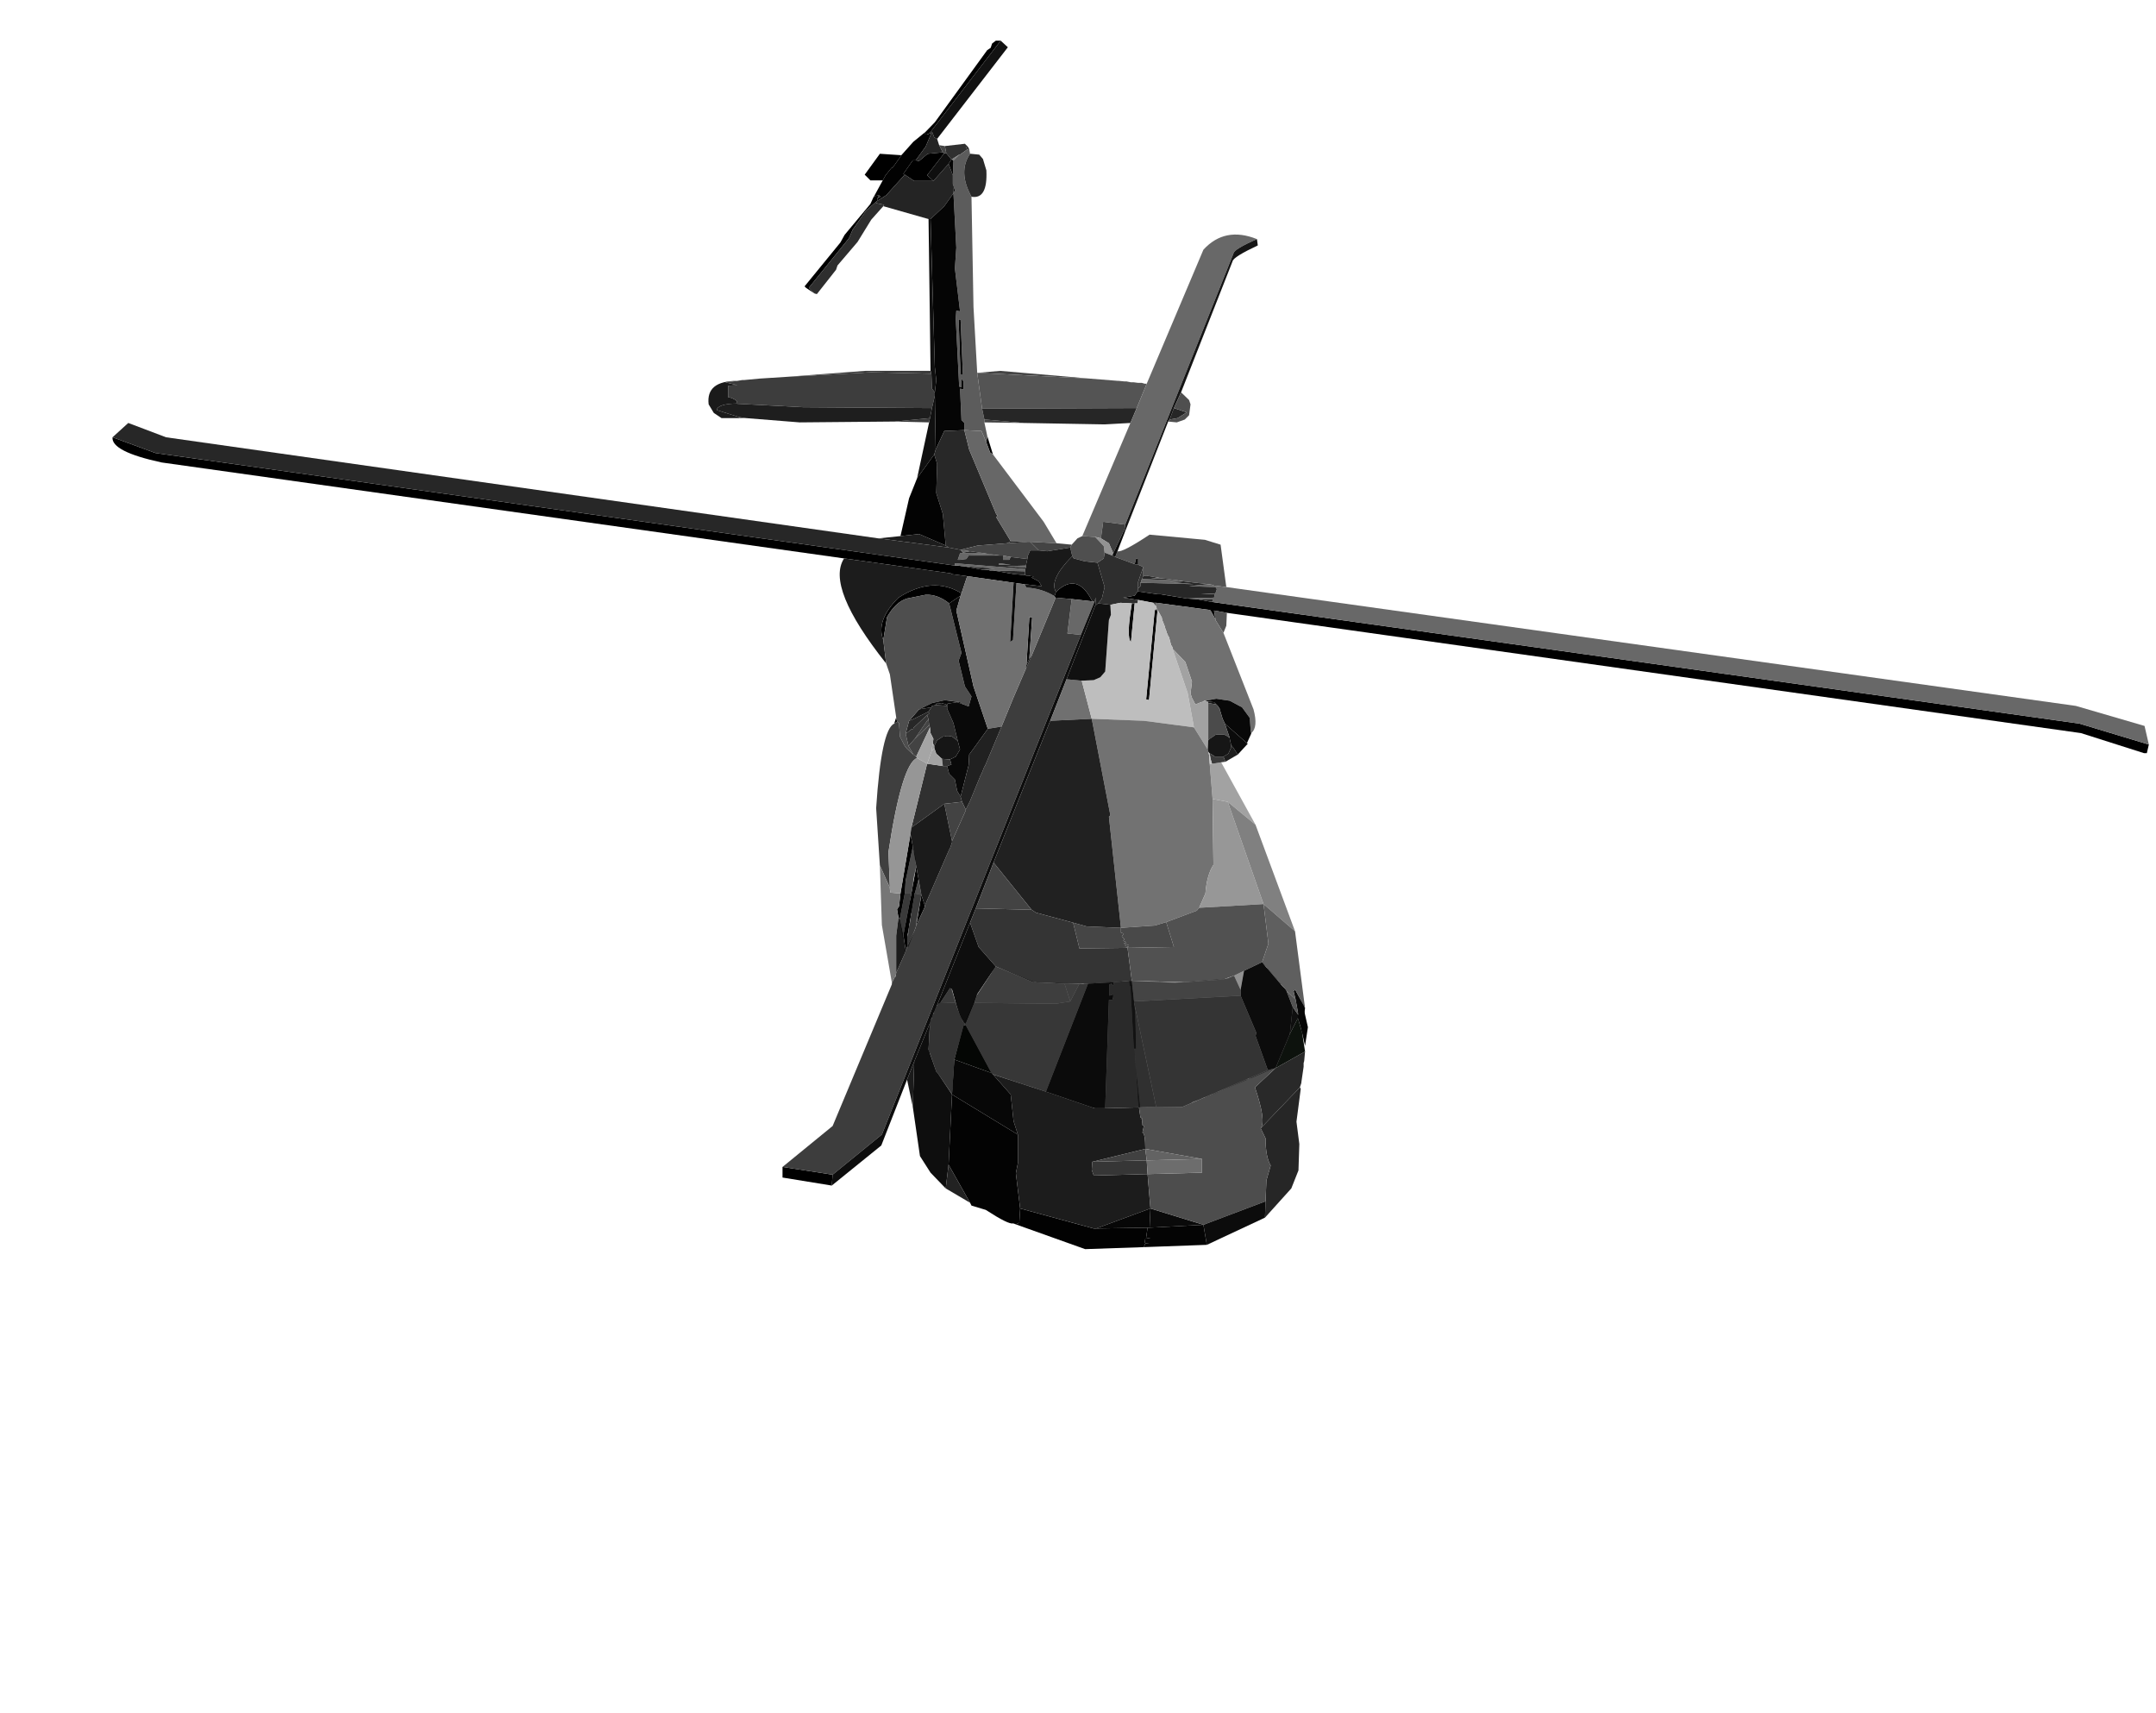 <?xml version="1.0" encoding="UTF-8" standalone="no"?>
<svg xmlns:xlink="http://www.w3.org/1999/xlink" height="299.1px" width="376.5px" xmlns="http://www.w3.org/2000/svg">
  <g transform="matrix(1.0, 0.0, 0.0, 1.0, 182.65, 150.0)">
    <use height="211.0" transform="matrix(1.0, 0.0, 0.0, 1.0, -163.0, -142.9)" width="355.6" xlink:href="#shape0"/>
  </g>
  <defs>
    <g id="shape0" transform="matrix(1.0, 0.0, 0.0, 1.0, 163.0, 142.9)">
      <path d="M192.6 -20.0 L192.25 -18.5 191.75 -18.5 180.75 -22.0 31.6 -43.0 29.35 -43.4 29.6 -41.9 28.75 -43.4 28.6 -43.5 19.25 -44.75 18.75 -44.75 16.1 -45.25 16.0 -45.25 13.5 -45.65 15.5 -46.0 16.0 -46.75 19.5 -46.25 20.0 -46.25 24.6 -45.5 26.25 -45.4 29.0 -44.9 180.5 -23.65 192.6 -20.0 M-37.4 57.0 L-46.0 55.6 -46.0 53.75 -37.25 55.1 -37.4 57.0 M-35.25 -52.5 L-154.4 -69.25 Q-163.25 -71.15 -163.0 -73.65 L-155.5 -70.9 -15.9 -51.25 -15.4 -51.25 -14.65 -51.15 -14.5 -51.15 -10.9 -50.5 -10.15 -50.5 -9.75 -50.4 -9.25 -50.4 -5.5 -49.75 -4.3 -49.65 -3.9 -49.65 -3.4 -49.5 -3.0 -49.5 -2.65 -49.4 -2.15 -49.4 -2.5 -49.15 -1.25 -48.5 -0.75 -47.65 -3.75 -48.0 -5.0 -48.15 -5.15 -48.15 -5.65 -48.25 -13.75 -49.4 -16.4 -49.75 -16.65 -49.9 -35.25 -52.5 M-40.4 -98.75 L-41.9 -99.75 -42.15 -100.0 -35.9 -107.65 -35.15 -109.0 -30.65 -114.4 -30.15 -115.5 -30.0 -115.75 -29.15 -115.9 -29.4 -115.4 -29.5 -114.9 -31.4 -113.25 -33.75 -109.9 -34.4 -108.4 -41.4 -99.75 -40.4 -98.75 M-28.5 -118.5 L-30.65 -118.5 -31.65 -119.5 -29.0 -123.15 -25.25 -122.9 -25.4 -122.65 -26.75 -120.75 -27.0 -120.65 -28.0 -119.4 -28.5 -118.5 M-21.0 -127.0 L-19.4 -128.65 -10.25 -141.25 -9.65 -141.65 -9.4 -142.4 -8.75 -142.9 -7.9 -142.9 -20.4 -126.65 -20.75 -126.65 -21.25 -126.65 -21.0 -127.0 M-22.75 -122.0 L-22.15 -121.9 -20.65 -123.15 -18.0 -123.4 -17.75 -123.25 -20.75 -119.4 -19.65 -118.4 -23.0 -118.4 -24.65 -119.5 -24.9 -119.65 -23.25 -122.0 -22.75 -122.0 M-14.75 -46.4 L-14.9 -46.0 -16.9 -44.65 Q-18.9 -46.25 -21.0 -46.15 L-24.25 -45.5 Q-26.25 -44.9 -27.75 -42.25 L-28.4 -38.25 Q-29.75 -41.65 -25.75 -45.65 -19.75 -49.5 -14.75 -46.4" fill="#000000" fill-rule="evenodd" stroke="none"/>
      <path d="M-7.9 -142.9 L-6.65 -141.75 -19.0 -125.75 -19.5 -126.0 -19.9 -127.0 -20.0 -126.75 -20.4 -126.65 -20.65 -126.5 -20.75 -126.65 -20.4 -126.65 -7.9 -142.9" fill="#121212" fill-rule="evenodd" stroke="none"/>
      <path d="M17.1 67.75 L6.85 68.1 -5.75 63.6 -5.25 63.75 -4.65 63.5 -4.5 61.0 8.35 64.5 8.75 64.5 17.75 64.35 17.5 66.1 18.25 66.25 17.35 66.25 17.25 67.0 18.1 67.1 17.35 67.1 17.1 67.75 M-30.0 -115.75 L-28.5 -118.5 -28.0 -119.4 -27.0 -120.65 -26.75 -120.75 -25.4 -122.65 -25.25 -122.9 -23.15 -125.25 -21.0 -127.0 -21.25 -126.65 -20.75 -126.65 -20.65 -126.5 -20.4 -126.65 -20.0 -126.75 -21.0 -124.4 -22.75 -122.0 -23.25 -122.0 -24.9 -119.65 -24.65 -119.5 -27.9 -115.9 -29.5 -114.9 -29.4 -115.4 -28.9 -115.65 -29.15 -115.9 -30.0 -115.75 M-10.4 -72.75 L-10.25 -73.9 -9.25 -70.65 -9.75 -71.0 -10.4 -72.75 M1.75 -46.65 Q5.5 -50.25 8.1 -45.0 L4.5 -45.4 1.6 -45.65 1.6 -45.75 1.5 -45.9 1.75 -46.65 M-21.15 8.1 L-21.15 8.35 -22.65 11.6 -21.75 6.25 -21.15 8.1 M-23.65 -4.4 L-23.25 -2.15 -24.5 3.75 -24.65 6.0 -25.5 10.35 -25.75 10.25 -26.0 8.75 -25.65 8.25 -25.4 6.0 -23.65 -4.4 M-22.65 1.25 L-22.25 3.5 -22.9 6.0 -24.15 13.25 -24.15 15.1 -24.5 15.85 -24.9 13.25 -23.5 6.0 -22.65 1.25" fill="#020202" fill-rule="evenodd" stroke="none"/>
      <path d="M-20.5 -111.75 L-28.4 -114.0 -28.25 -114.25 -29.5 -114.5 -29.75 -114.65 -29.5 -114.9 -27.9 -115.9 -24.65 -119.5 -23.0 -118.4 -19.65 -118.4 -17.0 -121.4 -16.25 -119.4 -16.25 -117.9 -16.15 -116.25 -17.75 -114.0 -20.15 -111.75 -20.5 -111.75 M-19.0 -125.75 L-18.65 -124.65 -18.0 -123.4 -20.65 -123.15 -22.15 -121.9 -22.75 -122.0 -21.0 -124.4 -20.0 -126.75 -19.9 -127.0 -19.5 -126.0 -19.0 -125.75" fill="#242424" fill-rule="evenodd" stroke="none"/>
      <path d="M-17.65 -124.5 L-14.15 -124.9 -13.65 -124.4 -14.0 -124.4 -13.75 -123.9 -15.0 -123.0 -15.15 -123.0 -16.5 -122.15 -17.4 -123.25 -17.65 -124.5 M-17.25 -16.25 L-16.9 -14.9 -15.9 -13.9 -15.5 -11.9 -14.9 -10.9 -14.65 -10.0 -17.75 -9.65 -23.5 -5.5 -20.75 -16.65 -18.0 -16.25 -17.25 -16.25" fill="#303030" fill-rule="evenodd" stroke="none"/>
      <path d="M-13.65 -124.4 L-13.4 -124.0 -13.75 -123.9 -14.0 -124.4 -13.65 -124.4" fill="#2f2f2f" fill-rule="evenodd" stroke="none"/>
      <path d="M-13.4 -124.0 L-13.25 -123.15 Q-15.4 -120.0 -13.0 -115.65 L-12.65 -96.4 -12.0 -84.9 -11.15 -78.65 -10.75 -76.75 -10.75 -76.25 -10.25 -73.9 -10.4 -72.75 -11.25 -74.75 -14.25 -74.9 -14.25 -76.15 -14.75 -76.65 -15.0 -82.15 -14.4 -82.0 -14.4 -83.4 -14.75 -83.9 -14.75 -82.4 -15.15 -82.5 -15.75 -94.4 -15.65 -95.75 -15.0 -95.65 -15.9 -103.15 -15.65 -106.75 -16.15 -116.25 -15.9 -116.75 -16.25 -117.9 -16.25 -119.4 -16.15 -122.0 -15.15 -123.0 -15.0 -123.0 -13.75 -123.9 -13.4 -124.0 M-14.9 -94.15 L-15.25 -94.25 -14.9 -84.65 -14.5 -84.5 -14.9 -94.15" fill="#5c5c5c" fill-rule="evenodd" stroke="none"/>
      <path d="M-18.65 -124.65 L-17.65 -124.5 -17.4 -123.25 -17.75 -123.25 -18.0 -123.4 -18.65 -124.65 M-12.0 -84.9 L-8.0 -85.25 7.6 -83.9 -12.0 -84.9 M-10.75 -76.25 L-10.75 -76.75 -10.65 -76.75 -3.9 -76.15 -10.75 -76.25 M4.75 11.1 L7.1 11.75 13.1 12.0 13.1 12.85 13.6 13.0 13.25 13.5 13.75 14.0 13.5 14.25 14.0 14.5 13.6 14.75 14.5 15.0 13.75 15.1 14.5 15.35 13.85 15.5 5.85 15.6 4.75 11.1" fill="#454545" fill-rule="evenodd" stroke="none"/>
      <path d="M-19.65 -118.4 L-20.75 -119.4 -17.75 -123.25 -17.4 -123.25 -16.5 -122.15 -17.0 -121.4 -19.65 -118.4" fill="#0f0f0f" fill-rule="evenodd" stroke="none"/>
      <path d="M-16.15 -122.0 L-16.25 -119.4 -17.0 -121.4 -16.5 -122.15 -16.4 -122.15 -16.15 -122.0 M-16.25 -117.9 L-15.9 -116.75 -16.15 -116.25 -15.65 -106.75 -15.9 -103.15 -15.0 -95.65 -15.65 -95.75 -15.75 -94.4 -15.15 -82.5 -14.75 -82.4 -14.75 -83.9 -14.4 -83.4 -14.4 -82.0 -15.0 -82.15 -14.75 -76.65 -14.25 -76.15 -14.25 -74.9 -17.75 -74.75 -19.25 -71.5 -19.4 -80.9 -19.4 -81.5 -19.15 -83.65 -19.4 -85.9 -20.15 -111.75 -17.75 -114.0 -16.15 -116.25 -16.25 -117.9 M-14.9 -94.15 L-14.5 -84.5 -14.9 -84.65 -15.25 -94.25 -14.9 -94.15 M34.0 23.85 L34.0 22.85 34.6 19.5 37.75 18.0 38.35 18.75 38.6 19.0 41.35 22.25 41.75 22.6 42.0 23.0 43.1 25.85 42.6 30.5 40.1 36.5 38.75 36.85 36.6 30.85 36.75 30.35 34.0 23.85" fill="#050505" fill-rule="evenodd" stroke="none"/>
      <path d="M45.25 33.6 L45.1 35.25 45.0 35.6 45.0 36.25 44.6 39.0 44.6 39.1 44.35 39.85 37.5 47.0 Q38.5 45.75 36.5 39.85 L40.1 36.5 45.25 33.6 M-13.25 -123.15 L-13.15 -123.15 -11.65 -123.0 -11.0 -122.25 -10.4 -120.25 Q-10.15 -115.15 -13.0 -115.65 -15.4 -120.0 -13.25 -123.15" fill="#292929" fill-rule="evenodd" stroke="none"/>
      <path d="M29.6 -41.9 L29.35 -43.4 31.6 -43.0 31.5 -40.75 31.0 -39.5 29.6 -41.75 29.6 -41.9 M7.6 -83.9 L12.6 -83.5 12.75 -83.5 13.75 -83.4 14.1 -83.4 14.85 -83.25 15.35 -83.25 16.1 -83.15 16.75 -83.15 17.25 -83.0 17.6 -83.0 15.85 -78.75 -11.15 -78.65 -12.0 -84.9 7.6 -83.9 M12.5 -53.75 Q13.35 -53.5 18.1 -56.65 L27.75 -55.75 30.5 -54.9 31.5 -47.5 29.35 -47.75 29.0 -47.9 28.35 -48.0 24.0 -48.5 23.1 -48.65 20.5 -49.0 19.5 -49.15 17.5 -49.5 17.0 -49.4 17.0 -51.0 16.1 -51.4 16.1 -52.4 15.75 -52.5 15.5 -51.5 12.1 -52.75 12.5 -53.75" fill="#545454" fill-rule="evenodd" stroke="none"/>
      <path d="M44.35 39.85 L44.5 40.1 43.75 45.85 44.25 49.75 44.1 54.35 42.85 57.5 38.25 62.6 38.35 59.75 38.5 56.1 39.25 53.5 Q38.35 52.0 38.35 48.75 L37.5 47.0 44.35 39.85 M-10.75 -76.75 L-11.15 -78.65 15.85 -78.75 14.75 -76.15 10.25 -75.9 -3.9 -76.15 -10.65 -76.75 -10.75 -76.75 M22.35 -78.75 L24.6 -78.0 23.0 -77.0 21.6 -76.75 22.35 -78.75" fill="#262626" fill-rule="evenodd" stroke="none"/>
      <path d="M192.6 -20.0 L180.5 -23.65 29.0 -44.9 29.25 -45.4 26.25 -45.4 24.6 -45.5 29.35 -45.65 29.5 -46.25 27.1 -46.25 29.6 -46.4 29.85 -47.15 29.6 -47.5 25.0 -47.65 28.35 -48.0 29.0 -47.9 29.35 -47.75 31.5 -47.5 179.85 -26.75 191.85 -23.25 192.6 -20.0 M17.6 -83.0 L27.5 -106.4 Q31.25 -110.5 36.85 -108.25 32.85 -106.5 32.75 -105.75 L13.85 -58.4 10.0 -58.9 9.6 -56.0 8.6 -56.25 6.35 -56.4 14.75 -76.15 15.85 -78.75 17.6 -83.0 M-14.5 -51.15 L-14.65 -51.15 -15.4 -51.25 -15.9 -51.25 -15.9 -51.65 -3.65 -50.65 -3.65 -50.25 -9.25 -50.4 -9.75 -50.4 -10.15 -50.5 -10.9 -50.5 -8.9 -50.75 -14.5 -51.15 M-14.9 -54.0 L-13.25 -53.75 -14.5 -53.5 -14.9 -54.0 M-10.75 -53.4 L-9.9 -53.25 -13.4 -53.15 -9.0 -53.15 -8.0 -53.0 -13.5 -53.0 -13.9 -52.4 -15.0 -52.25 -15.4 -52.25 -15.0 -53.4 -10.75 -53.4 M-7.5 -53.0 L-6.15 -52.75 -6.4 -52.25 -7.5 -52.25 -7.5 -53.0 M-8.15 -51.65 L-6.15 -51.4 -8.25 -51.4 -8.15 -51.65 M-3.5 -51.25 L-3.5 -50.9 -7.0 -51.15 -3.5 -51.25 M8.1 -45.0 L8.5 -45.0 6.1 -39.15 3.75 -39.4 4.5 -45.4 8.1 -45.0 M24.0 -48.5 L21.6 -48.4 25.85 -48.0 16.5 -48.25 16.6 -48.4 16.75 -48.9 23.1 -48.65 24.0 -48.5 M20.5 -49.0 L18.35 -49.0 19.5 -49.15 20.5 -49.0 M-3.9 -49.65 L-4.3 -49.65 -3.65 -49.65 -3.9 -49.65 M-15.75 25.1 Q-14.75 28.6 -14.0 28.75 L-12.5 25.1 1.75 25.25 4.25 24.85 5.85 21.75 7.35 21.75 0.0 40.6 -9.25 37.6 -9.5 37.35 -14.0 29.0 -14.4 29.1 -16.0 35.0 -16.4 41.1 -18.9 37.35 -19.15 37.1 -20.5 33.25 -20.25 28.6 -20.15 28.25 -19.25 26.0 -19.0 25.5 -18.4 25.0 -15.75 25.1" fill="#686868" fill-rule="evenodd" stroke="none"/>
      <path d="M36.85 -108.25 L37.0 -107.15 Q32.75 -105.15 32.6 -104.4 L23.6 -81.5 22.35 -78.75 21.6 -76.75 21.35 -76.4 13.75 -57.0 13.75 -57.65 13.75 -57.75 13.85 -58.4 32.75 -105.75 Q32.85 -106.5 36.85 -108.25 M-20.0 -26.5 L-20.5 -25.75 -23.25 -24.4 -23.9 -24.15 -22.15 -26.15 -20.0 -26.5" fill="#151515" fill-rule="evenodd" stroke="none"/>
      <path d="M-46.0 53.75 L-37.25 46.6 -26.9 21.85 -26.9 21.6 -26.4 20.6 -26.25 20.5 -26.15 19.85 -24.65 16.5 -24.15 15.1 -22.9 12.35 -22.65 11.6 -21.15 8.35 -21.15 8.1 -16.9 -1.65 -16.75 -1.9 -16.4 -2.9 -16.4 -3.15 -14.0 -8.5 -14.0 -8.65 -13.25 -10.15 -11.4 -14.65 -11.25 -14.9 -10.75 -16.15 -10.65 -16.25 -7.75 -23.15 -5.65 -28.25 -3.5 -33.25 -2.5 -35.5 1.6 -45.4 1.6 -45.65 4.5 -45.4 3.75 -39.4 6.1 -39.15 -28.65 48.1 -37.25 55.1 -46.0 53.75 M-53.9 -83.5 L-53.0 -83.65 -52.65 -83.65 -50.0 -83.9 -45.3 -84.2 -30.5 -85.0 -20.0 -84.75 -19.9 -82.15 -19.4 -81.5 -19.4 -80.9 -19.9 -78.75 -42.4 -78.9 -53.9 -79.5 -53.9 -79.55 -54.0 -80.0 Q-54.7 -80.55 -55.5 -80.65 L-55.5 -82.65 -53.9 -82.75 -56.0 -83.25 -53.9 -83.5 M13.85 -58.4 L13.75 -57.75 13.75 -57.65 11.75 -53.4 11.0 -55.15 9.6 -56.0 10.0 -58.9 13.85 -58.4" fill="#3d3d3d" fill-rule="evenodd" stroke="none"/>
      <path d="M10.25 -53.5 L10.1 -54.65 8.6 -56.25 9.6 -56.0 11.0 -55.15 11.75 -53.4 11.6 -53.0 10.25 -53.5" fill="#929292" fill-rule="evenodd" stroke="none"/>
      <path d="M23.6 -81.5 L25.0 -80.15 25.25 -79.4 25.0 -77.5 24.25 -76.75 22.85 -76.25 21.35 -76.4 21.6 -76.75 23.0 -77.0 24.6 -78.0 22.35 -78.75 23.6 -81.5 M4.5 -54.9 L5.5 -56.0 6.35 -56.4 8.6 -56.25 10.1 -54.65 10.25 -53.5 10.1 -52.5 9.0 -51.75 6.75 -52.0 4.85 -52.5 4.6 -52.9 4.25 -54.4 4.5 -54.9" fill="#4f4f4f" fill-rule="evenodd" stroke="none"/>
      <path d="M-15.15 -123.0 L-16.15 -122.0 -16.4 -122.15 -16.5 -122.15 -15.15 -123.0" fill="#757575" fill-rule="evenodd" stroke="none"/>
      <path d="M16.0 -46.75 L15.5 -46.0 13.5 -45.65 16.0 -45.25 16.0 -44.65 15.5 -44.65 15.0 -44.65 13.0 -44.75 11.25 -44.4 9.1 -44.65 9.75 -45.4 10.25 -47.5 9.0 -51.75 10.1 -52.5 10.25 -53.5 11.6 -53.0 12.1 -52.75 15.5 -51.5 16.1 -51.4 17.0 -51.0 16.1 -48.4 16.1 -47.25 16.0 -46.75 M-28.4 -114.0 L-30.5 -111.65 -32.9 -107.75 -36.4 -103.65 -36.65 -102.9 -40.0 -98.65 -40.4 -98.75 -41.4 -99.75 -34.4 -108.4 -33.75 -109.9 -31.4 -113.25 -29.5 -114.9 -29.75 -114.65 -29.5 -114.5 -28.25 -114.25 -28.4 -114.0 M-29.4 -115.4 L-29.15 -115.9 -28.9 -115.65 -29.4 -115.4 M-17.25 -26.75 L-17.25 -26.25 -16.15 -23.75 -15.4 -20.65 -16.4 -21.4 -17.0 -21.5 -17.4 -21.5 -17.65 -21.4 -18.0 -21.4 -19.0 -20.75 -19.5 -19.75 -19.75 -20.25 -19.65 -21.0 -20.15 -22.0 -20.25 -23.0 -20.4 -23.4 -20.5 -24.4 -20.75 -25.15 -20.4 -25.4 -20.5 -25.75 -20.0 -26.5 -19.9 -26.75 -19.25 -26.9 -17.25 -26.75" fill="#2e2e2e" fill-rule="evenodd" stroke="none"/>
      <path d="M-22.5 -66.5 L-20.4 -76.25 -20.25 -77.0 -19.9 -78.75 -19.4 -80.9 -19.25 -71.5 -19.5 -70.65 -22.5 -66.5 M-20.15 -85.25 L-20.5 -111.75 -20.15 -111.75 -19.4 -85.9 -19.15 -83.65 -19.4 -81.5 -19.9 -82.15 -20.0 -84.75 -20.15 -85.25" fill="#101010" fill-rule="evenodd" stroke="none"/>
      <path d="M-20.4 -76.25 L-26.4 -76.4 -20.25 -77.0 -20.4 -76.25 M-52.4 -77.0 L-53.5 -77.0 -53.5 -77.15 -53.4 -77.15 -52.4 -77.0 M-45.3 -84.2 L-31.5 -85.25 -20.15 -85.25 -20.0 -84.75 -30.5 -85.0 -45.3 -84.2" fill="#3b3b3b" fill-rule="evenodd" stroke="none"/>
      <path d="M-53.5 -77.0 L-56.65 -77.0 -58.0 -77.9 -58.9 -79.4 Q-59.4 -83.5 -53.9 -83.5 L-56.0 -83.25 -53.9 -82.75 -55.5 -82.65 -55.5 -80.65 Q-54.7 -80.55 -54.0 -80.0 L-53.9 -79.55 Q-57.3 -79.5 -57.5 -78.4 L-53.5 -77.15 -53.5 -77.0" fill="#1a1a1a" fill-rule="evenodd" stroke="none"/>
      <path d="M33.5 -18.25 L31.35 -17.0 31.0 -17.9 31.85 -18.4 32.35 -19.5 32.35 -19.9 32.75 -19.4 33.5 -18.25 M-26.4 -76.4 L-43.0 -76.25 -52.4 -77.0 -53.4 -77.15 -53.5 -77.15 -57.5 -78.4 Q-57.3 -79.5 -53.9 -79.55 L-53.9 -79.5 -42.4 -78.9 -19.9 -78.75 -20.25 -77.0 -26.4 -76.4" fill="#1e1e1e" fill-rule="evenodd" stroke="none"/>
      <path d="M-19.25 -71.5 L-17.75 -74.75 -14.25 -74.9 -13.4 -71.5 -8.65 -60.15 -8.4 -60.25 -8.65 -59.65 -6.15 -55.5 -6.75 -55.15 -11.9 -54.75 -14.9 -54.0 -17.0 -54.4 -17.5 -54.75 -18.0 -60.25 -19.15 -63.9 -19.0 -69.0 -19.5 -70.65 -19.25 -71.5" fill="#282828" fill-rule="evenodd" stroke="none"/>
      <path d="M-14.25 -74.9 L-11.25 -74.75 -10.4 -72.75 -9.75 -71.0 -9.25 -70.65 -0.4 -58.9 1.85 -55.15 -2.75 -55.4 -3.25 -55.4 -6.15 -55.5 -8.65 -59.65 -8.4 -60.25 -8.65 -60.15 -13.4 -71.5 -14.25 -74.9" fill="#676767" fill-rule="evenodd" stroke="none"/>
      <path d="M-6.15 -55.5 L-3.25 -55.4 -6.75 -55.15 -6.15 -55.5" fill="#1d1d1d" fill-rule="evenodd" stroke="none"/>
      <path d="M-3.25 -55.4 L-2.75 -55.4 -1.25 -53.9 -2.75 -53.9 -3.15 -53.0 -3.25 -52.4 -6.15 -52.75 -7.5 -53.0 -8.0 -53.0 -9.0 -53.15 -9.9 -53.25 -10.75 -53.4 -13.25 -53.75 -14.9 -54.0 -11.9 -54.75 -6.75 -55.15 -3.25 -55.4" fill="#464646" fill-rule="evenodd" stroke="none"/>
      <path d="M-5.75 63.6 Q-6.5 63.85 -10.5 61.25 L-13.0 60.5 -13.25 60.0 -17.0 53.35 -16.4 41.1 -4.9 48.1 -4.9 53.1 -5.25 54.85 -4.5 61.0 -4.65 63.5 -5.25 63.75 -5.75 63.6 M-26.5 -23.65 L-26.15 -24.75 -26.0 -24.0 -26.5 -23.65 M-25.4 -56.4 L-23.9 -63.0 -22.5 -66.5 -19.5 -70.65 -19.0 -69.0 -19.15 -63.9 -18.0 -60.25 -17.5 -54.75 -22.15 -56.75 -25.4 -56.4" fill="#030303" fill-rule="evenodd" stroke="none"/>
      <path d="M-27.9 -34.15 Q-38.5 -47.5 -35.25 -52.5 L-16.65 -49.9 -16.4 -49.75 -13.75 -49.4 -14.75 -46.4 Q-19.75 -49.5 -25.75 -45.65 -29.75 -41.65 -28.4 -38.25 L-27.9 -34.15 M-29.25 -56.0 L-25.4 -56.4 -22.15 -56.75 -17.5 -54.75 -17.0 -54.4 -29.25 -56.0 M-9.25 37.6 L0.0 40.6 8.5 43.5 10.35 43.5 16.25 43.35 16.5 45.1 16.85 45.25 16.5 45.35 16.85 45.35 16.75 46.35 17.1 46.6 16.85 47.75 Q17.35 47.85 17.35 50.6 L8.1 52.85 8.0 54.25 8.35 55.25 17.75 55.0 18.25 61.0 8.75 64.5 8.35 64.5 -4.5 61.0 -5.25 54.85 -4.9 53.1 -4.9 48.1 -5.65 45.75 -6.15 41.1 -9.25 37.6" fill="#1c1c1c" fill-rule="evenodd" stroke="none"/>
      <path d="M-24.25 38.5 L-28.75 50.0 -37.4 57.0 -37.25 55.1 -28.65 48.1 6.1 -39.15 8.5 -45.0 8.5 -45.15 8.75 -45.65 8.6 -44.25 3.6 -31.4 0.75 -24.15 -9.15 0.6 -12.25 8.6 -13.25 11.1 -19.0 25.5 -19.25 26.0 -20.15 28.25 -20.25 28.6 -23.0 35.35 -24.25 38.5 M13.75 -57.0 L12.5 -53.75 12.1 -52.75 11.6 -53.0 11.75 -53.4 13.75 -57.65 13.75 -57.0" fill="#0d0d0d" fill-rule="evenodd" stroke="none"/>
      <path d="M29.0 -44.9 L26.25 -45.4 29.25 -45.4 29.0 -44.9 M24.6 -45.5 L20.0 -46.25 19.5 -46.25 16.0 -46.75 16.1 -47.25 16.5 -47.65 16.5 -48.25 25.85 -48.0 21.6 -48.4 24.0 -48.5 28.35 -48.0 25.0 -47.65 29.6 -47.5 29.85 -47.15 29.6 -46.4 27.1 -46.25 29.5 -46.25 29.35 -45.65 24.6 -45.5 M-163.0 -73.65 L-160.25 -76.15 -153.65 -73.65 -29.25 -56.0 -17.0 -54.4 -14.9 -54.0 -14.5 -53.5 -13.25 -53.75 -10.75 -53.4 -15.0 -53.4 -15.4 -52.25 -15.0 -52.25 -13.9 -52.4 -13.5 -53.0 -8.0 -53.0 -7.5 -53.0 -7.5 -52.25 -6.4 -52.25 -6.15 -52.75 -3.25 -52.4 -3.5 -51.25 -7.0 -51.15 -3.5 -50.9 -3.65 -50.65 -15.9 -51.65 -15.9 -51.25 -155.5 -70.9 -163.0 -73.65 M-14.5 -51.15 L-8.9 -50.75 -10.9 -50.5 -14.5 -51.15 M-9.25 -50.4 L-3.65 -50.25 -3.65 -49.65 -3.4 -49.5 -3.9 -49.65 -3.65 -49.65 -4.3 -49.65 -5.5 -49.75 -9.25 -50.4 M-9.9 -53.25 L-9.0 -53.15 -13.4 -53.15 -9.9 -53.25 M-8.15 -51.65 L-8.25 -51.4 -6.15 -51.4 -8.15 -51.65 M23.1 -48.65 L16.75 -48.9 17.0 -49.4 17.5 -49.5 19.5 -49.15 18.35 -49.0 20.5 -49.0 23.1 -48.65 M-20.5 -25.75 L-20.4 -25.4 -20.75 -25.15 -23.15 -22.9 -23.15 -22.75 -23.5 -22.65 -24.5 -21.9 -23.9 -24.15 -23.25 -24.4 -20.5 -25.75" fill="#272727" fill-rule="evenodd" stroke="none"/>
      <path d="M-26.15 -24.75 L-27.25 -32.25 -27.9 -34.15 -28.4 -38.25 -27.75 -42.25 Q-26.25 -44.9 -24.25 -45.5 L-21.0 -46.15 Q-18.9 -46.25 -16.9 -44.65 L-14.75 -36.0 -15.25 -34.65 -14.15 -30.15 -13.0 -28.4 -13.5 -26.65 -14.4 -27.0 -15.0 -27.4 -17.65 -27.75 -19.9 -27.25 -22.15 -26.15 -23.9 -24.15 -24.5 -21.9 -24.0 -19.75 -23.15 -18.25 -24.25 -19.25 -24.65 -19.75 -25.5 -21.4 -25.65 -23.75 -26.0 -24.0 -26.15 -24.75 M16.25 43.35 L10.35 43.5 11.0 24.6 11.6 24.6 11.75 24.1 11.75 23.6 11.1 23.85 11.1 21.85 11.5 21.75 11.75 22.1 11.85 21.5 14.6 21.25 15.35 24.85 19.25 43.25 16.25 43.35" fill="#4e4e4e" fill-rule="evenodd" stroke="none"/>
      <path d="M19.0 -43.5 L19.5 -43.5 18.0 -27.75 17.5 -27.9 19.0 -43.5 M-14.9 -46.0 L-15.65 -43.4 -12.65 -30.15 -10.15 -22.75 -13.4 -18.25 -13.5 -16.4 -14.9 -10.9 -15.5 -11.9 -15.9 -13.9 -16.9 -14.9 -17.25 -16.25 -16.5 -16.5 -16.75 -17.4 -15.75 -17.9 -15.0 -19.15 -15.4 -20.65 -16.15 -23.75 -17.25 -26.25 -17.25 -26.75 -17.25 -27.0 -17.15 -27.15 -15.5 -27.4 -14.4 -27.0 -13.5 -26.65 -13.0 -28.4 -14.15 -30.15 -15.25 -34.65 -14.75 -36.0 -16.9 -44.65 -14.9 -46.0 M-3.4 -33.9 L-2.9 -42.25 -2.4 -42.25 -2.9 -35.0 -3.4 -33.9" fill="#090909" fill-rule="evenodd" stroke="none"/>
      <path d="M19.25 -44.75 L28.6 -43.5 28.75 -43.4 29.6 -41.9 29.6 -41.75 31.0 -39.5 36.25 -26.15 Q37.1 -23.0 35.85 -22.0 L35.75 -22.5 35.6 -24.65 34.25 -26.5 32.1 -27.65 29.75 -28.0 27.85 -27.65 27.6 -27.65 27.5 -27.5 27.1 -27.4 26.1 -27.0 25.5 -28.15 25.25 -28.9 25.5 -31.0 24.35 -34.4 22.1 -36.75 22.1 -37.0 21.85 -37.4 21.5 -38.75 21.35 -38.9 21.25 -39.25 21.1 -39.5 21.0 -39.9 20.85 -40.25 20.75 -40.65 20.35 -41.65 20.25 -42.0 20.25 -42.15 19.5 -43.5 19.35 -43.75 19.25 -44.15 19.25 -44.75 M1.6 -45.65 L1.6 -45.4 -2.5 -35.5 -2.9 -35.0 -2.4 -42.25 -2.9 -42.25 -3.4 -33.9 -3.5 -33.5 -3.5 -33.25 -5.65 -28.25 -7.75 -23.15 -10.15 -22.75 -12.65 -30.15 -15.65 -43.4 -14.9 -46.0 -14.75 -46.4 -13.75 -49.4 -5.65 -48.25 -6.25 -37.9 -5.75 -38.25 -5.15 -48.15 -5.0 -48.15 -3.75 -48.0 -3.4 -47.4 Q-0.65 -47.25 1.5 -45.9 L1.6 -45.75 1.6 -45.65 M6.25 -31.15 L8.0 -24.5 0.75 -24.15 3.6 -31.4 6.25 -31.15" fill="#707070" fill-rule="evenodd" stroke="none"/>
      <path d="M-2.75 -55.4 L1.85 -55.15 4.5 -54.9 4.25 -54.4 0.25 -53.75 -1.25 -53.9 -2.75 -55.4 M-20.5 -24.4 L-20.4 -23.4 -22.9 -21.0 -20.75 -24.15 -20.5 -24.4" fill="#444444" fill-rule="evenodd" stroke="none"/>
      <path d="M-3.65 -50.25 L-3.65 -50.65 -3.5 -50.9 -3.5 -51.25 -3.25 -52.4 -3.15 -53.0 -2.75 -53.9 -1.25 -53.9 0.25 -53.75 4.25 -54.4 4.6 -52.9 Q0.5 -48.75 1.75 -46.65 L1.5 -45.9 Q-0.65 -47.25 -3.4 -47.4 L-3.75 -48.0 -0.75 -47.65 -1.25 -48.5 -2.5 -49.15 -2.15 -49.4 -2.65 -49.4 -3.0 -49.5 -3.4 -49.5 -3.65 -49.65 -3.65 -50.25" fill="#191919" fill-rule="evenodd" stroke="none"/>
      <path d="M4.6 -52.9 L4.85 -52.5 6.75 -52.0 9.0 -51.75 10.25 -47.5 9.75 -45.4 9.1 -44.65 8.6 -44.25 8.75 -45.65 8.5 -45.15 8.5 -45.0 8.1 -45.0 Q5.5 -50.25 1.75 -46.65 0.5 -48.75 4.6 -52.9" fill="#202020" fill-rule="evenodd" stroke="none"/>
      <path d="M16.0 -45.25 L16.1 -45.25 16.0 -44.65 16.0 -45.25 M16.5 -48.25 L16.5 -47.65 16.1 -47.25 16.1 -48.4 17.0 -51.0 17.0 -49.4 16.75 -48.9 16.6 -48.4 16.5 -48.25" fill="#333333" fill-rule="evenodd" stroke="none"/>
      <path d="M45.25 26.0 L44.75 30.35 44.0 27.75 42.6 30.5 43.1 25.85 44.1 27.25 43.6 24.5 43.25 23.1 43.5 22.75 45.25 26.0 M16.1 -51.4 L15.5 -51.5 15.75 -52.5 16.1 -52.4 16.1 -51.4 M15.0 -44.65 L15.5 -44.65 14.85 -37.9 Q14.0 -38.65 15.0 -44.65 M-5.15 -48.15 L-5.75 -38.25 -6.25 -37.9 -5.65 -48.25 -5.15 -48.15 M27.5 63.85 L18.1 64.35 18.25 61.0 27.5 63.85" fill="#0a0a0a" fill-rule="evenodd" stroke="none"/>
      <path d="M16.1 -45.25 L18.75 -44.75 19.25 -44.15 19.35 -43.75 19.0 -43.5 17.5 -27.9 18.0 -27.75 19.5 -43.5 20.25 -42.15 20.25 -42.0 20.35 -41.65 20.75 -40.65 20.85 -40.25 21.0 -39.9 21.1 -39.5 21.25 -39.25 21.35 -38.9 21.5 -38.75 21.85 -37.4 22.1 -37.0 22.1 -36.75 24.75 -29.0 25.85 -23.0 17.1 -24.15 8.0 -24.5 6.25 -31.15 8.35 -31.25 9.5 -31.75 10.35 -32.75 11.0 -41.75 11.35 -42.65 11.25 -44.4 13.0 -44.75 15.0 -44.65 Q14.0 -38.65 14.85 -37.9 L15.5 -44.65 16.0 -44.65 16.1 -45.25" fill="#bebebe" fill-rule="evenodd" stroke="none"/>
      <path d="M8.6 -44.25 L9.1 -44.65 11.25 -44.4 11.35 -42.65 11.0 -41.75 10.35 -32.75 9.5 -31.75 8.35 -31.25 6.25 -31.15 3.6 -31.4 8.6 -44.25" fill="#111111" fill-rule="evenodd" stroke="none"/>
      <path d="M18.75 -44.75 L19.25 -44.75 19.25 -44.15 18.75 -44.75" fill="#4c4c4c" fill-rule="evenodd" stroke="none"/>
      <path d="M19.5 -43.5 L19.0 -43.5 19.35 -43.75 19.5 -43.5" fill="#7f7f7f" fill-rule="evenodd" stroke="none"/>
      <path d="M30.6 -16.9 L36.6 -6.0 31.75 -10.0 29.1 -10.5 28.6 -16.65 29.0 -16.65 30.6 -16.9 M22.1 -36.75 L24.35 -34.4 25.5 -31.0 25.25 -28.9 25.5 -28.15 26.1 -27.0 27.1 -27.4 27.5 -27.5 27.6 -27.65 27.85 -27.65 28.35 -27.5 28.35 -27.25 28.35 -20.75 28.25 -19.15 25.85 -23.0 24.75 -29.0 22.1 -36.75" fill="#a2a2a2" fill-rule="evenodd" stroke="none"/>
      <path d="M25.85 -23.0 L28.25 -19.15 28.35 -18.75 28.5 -18.15 28.6 -16.65 29.1 -10.5 29.25 1.0 Q28.1 2.75 27.85 6.0 L26.75 8.5 26.35 9.0 21.0 11.0 19.0 11.6 13.1 12.0 11.0 -7.4 11.25 -7.65 8.0 -24.5 17.1 -24.15 25.85 -23.0" fill="#727272" fill-rule="evenodd" stroke="none"/>
      <path d="M35.1 -20.25 L35.25 -20.15 33.5 -18.25 32.75 -19.4 32.35 -19.9 32.1 -21.0 32.1 -21.15 31.25 -23.65 35.1 -20.25 M-2.5 -35.5 L-3.5 -33.25 -3.5 -33.5 -3.4 -33.9 -2.9 -35.0 -2.5 -35.5 M-24.15 15.1 L-24.65 16.5 -24.5 16.0 -24.5 15.85 -24.15 15.1" fill="#0b0b0b" fill-rule="evenodd" stroke="none"/>
      <path d="M-7.75 -23.15 L-10.65 -16.25 -10.75 -16.15 -11.25 -14.9 -11.4 -14.65 -13.25 -10.15 -14.0 -8.65 -14.65 -10.0 -14.9 -10.9 -13.5 -16.4 -13.4 -18.25 -10.15 -22.75 -7.75 -23.15 M0.75 -24.15 L8.0 -24.5 11.25 -7.65 11.0 -7.4 13.1 12.0 7.1 11.75 4.75 11.1 -1.75 9.35 -2.5 8.85 -9.15 0.6 0.75 -24.15" fill="#212121" fill-rule="evenodd" stroke="none"/>
      <path d="M35.85 -22.0 L35.85 -21.9 35.1 -20.25 31.25 -23.65 30.85 -24.5 30.35 -26.15 30.35 -26.25 30.0 -26.75 29.75 -27.0 29.35 -27.4 28.35 -27.5 27.85 -27.65 29.75 -28.0 32.1 -27.65 34.25 -26.5 35.6 -24.65 35.75 -22.5 35.85 -22.0 M-14.4 -27.0 L-15.5 -27.4 -17.15 -27.15 -17.25 -27.0 -17.25 -26.75 -17.4 -27.0 -18.25 -27.25 -18.75 -27.15 -19.15 -27.15 -19.25 -26.9 -19.9 -26.75 -20.0 -26.5 -22.15 -26.15 -19.9 -27.25 -17.65 -27.75 -15.0 -27.4 -14.4 -27.0" fill="#080808" fill-rule="evenodd" stroke="none"/>
      <path d="M28.35 -27.25 L28.35 -27.5 29.35 -27.4 29.75 -27.0 28.35 -27.25 M30.0 -26.75 L30.35 -26.25 30.35 -26.15 30.0 -26.75 M-19.25 -26.9 L-19.15 -27.15 -18.75 -27.15 -18.25 -27.25 -17.4 -27.0 -17.25 -26.75 -19.25 -26.9" fill="#141414" fill-rule="evenodd" stroke="none"/>
      <path d="M28.35 -27.25 L29.75 -27.0 30.0 -26.75 30.35 -26.15 30.85 -24.5 31.25 -23.65 32.1 -21.15 31.6 -21.5 31.1 -21.75 29.85 -21.75 29.5 -21.65 29.35 -21.5 28.6 -21.0 28.35 -20.75 28.35 -27.25" fill="#4b4b4b" fill-rule="evenodd" stroke="none"/>
      <path d="M28.25 -19.15 L28.35 -20.75 28.6 -21.0 29.35 -21.5 29.5 -21.65 29.85 -21.75 31.1 -21.75 31.6 -21.5 32.1 -21.15 32.1 -21.0 32.35 -19.9 32.35 -19.5 31.85 -18.4 31.0 -17.9 29.5 -17.9 28.75 -18.4 28.6 -18.4 28.35 -18.75 28.25 -19.15 M-15.4 -20.65 L-15.0 -19.15 -15.75 -17.9 -16.75 -17.4 -18.15 -17.5 -19.15 -18.4 -19.5 -19.4 -19.5 -19.75 -19.0 -20.75 -18.0 -21.4 -17.65 -21.4 -17.4 -21.5 -17.0 -21.5 -16.4 -21.4 -15.4 -20.65" fill="#161616" fill-rule="evenodd" stroke="none"/>
      <path d="M-29.0 1.1 L-29.65 -8.9 Q-28.75 -22.65 -26.5 -23.65 L-26.0 -24.0 -25.65 -23.75 -25.5 -21.4 -24.65 -19.75 -24.25 -19.25 -23.15 -18.25 -22.65 -17.9 -22.5 -17.65 Q-25.15 -16.65 -27.5 -1.25 L-27.25 5.0 -29.0 1.1" fill="#3f3f3f" fill-rule="evenodd" stroke="none"/>
      <path d="M-20.75 -25.15 L-20.5 -24.4 -20.75 -24.15 -22.9 -21.0 -24.0 -19.75 -24.5 -21.9 -23.5 -22.65 -23.15 -22.75 -23.15 -22.9 -20.75 -25.15 M17.75 55.0 L8.35 55.25 8.0 54.25 8.1 52.85 17.6 52.6 17.75 55.0" fill="#363636" fill-rule="evenodd" stroke="none"/>
      <path d="M-14.0 -8.65 L-14.0 -8.5 -16.4 -3.15 -17.75 -9.65 -14.65 -10.0 -14.0 -8.65 M-20.4 -23.4 L-20.25 -23.0 -22.65 -17.9 -23.15 -18.25 -24.0 -19.75 -22.9 -21.0 -20.4 -23.4 M-12.25 8.6 L-9.15 0.6 -2.5 8.85 -12.25 8.6" fill="#434343" fill-rule="evenodd" stroke="none"/>
      <path d="M-2.5 8.85 L-1.75 9.35 4.75 11.1 5.85 15.6 13.85 15.5 14.25 15.5 15.0 21.25 14.6 21.25 11.85 21.5 7.35 21.75 5.85 21.75 3.25 21.75 -2.25 21.5 -8.75 18.75 -11.75 15.35 -13.25 11.1 -12.25 8.6 -2.5 8.85" fill="#343434" fill-rule="evenodd" stroke="none"/>
      <path d="M-17.5 57.5 L-20.15 54.75 -22.0 51.85 -23.25 43.25 -23.0 35.35 -20.25 28.6 -20.5 33.25 -19.15 37.1 -18.9 37.35 -16.4 41.1 -17.0 53.35 -17.5 57.5 M-15.75 25.1 L-16.4 22.75 -16.75 22.5 -18.4 25.0 -19.0 25.5 -13.25 11.1 -11.75 15.35 -8.75 18.75 -12.0 23.6 -12.5 25.1 -14.0 28.75 Q-14.75 28.6 -15.75 25.1 M0.0 40.6 L7.35 21.75 11.85 21.5 11.75 22.1 11.5 21.75 11.1 21.85 11.1 23.85 11.75 23.6 11.75 24.1 11.6 24.6 11.0 24.6 10.35 43.5 8.5 43.5 0.0 40.6" fill="#0e0e0e" fill-rule="evenodd" stroke="none"/>
      <path d="M-26.9 21.6 L-28.65 11.5 -29.0 1.1 -27.25 5.0 -27.25 5.25 -27.15 5.85 -25.4 6.0 -25.65 8.25 -26.0 8.75 -25.75 10.25 -26.15 13.35 -26.15 19.85 -26.25 20.5 -26.4 20.6 -26.9 21.6 M-22.65 11.6 L-22.9 12.35 -24.15 15.1 -24.15 13.25 -22.9 6.0 -21.75 6.25 -22.65 11.6 M-25.5 10.35 L-24.65 6.0 -23.5 6.0 -24.9 13.25 -25.5 10.35 M-18.4 25.0 L-16.75 22.5 -16.4 22.75 -15.75 25.1 -18.4 25.0 M-12.5 25.1 L-12.0 23.6 -8.75 18.75 -2.25 21.5 3.25 21.75 4.25 24.85 1.75 25.25 -12.5 25.1" fill="#767676" fill-rule="evenodd" stroke="none"/>
      <path d="M-20.25 -23.0 L-20.15 -22.0 -19.65 -21.0 -19.75 -20.25 -20.0 -18.75 -20.75 -16.65 -22.5 -17.65 -22.65 -17.9 -20.25 -23.0" fill="#a5a5a5" fill-rule="evenodd" stroke="none"/>
      <path d="M-19.75 -20.25 L-19.5 -19.75 -19.5 -19.4 -20.0 -18.75 -19.75 -20.25" fill="#a1a1a1" fill-rule="evenodd" stroke="none"/>
      <path d="M31.35 -17.0 L30.6 -16.9 29.0 -16.65 28.75 -17.5 28.6 -18.4 28.75 -18.4 29.5 -17.9 31.0 -17.9 31.35 -17.0" fill="#3a3a3a" fill-rule="evenodd" stroke="none"/>
      <path d="M28.5 -18.15 L28.35 -18.75 28.6 -18.4 28.75 -17.5 28.5 -18.15" fill="#bfbfbf" fill-rule="evenodd" stroke="none"/>
      <path d="M-19.5 -19.4 L-19.15 -18.4 -18.15 -17.5 -18.0 -16.25 -20.75 -16.65 -20.0 -18.75 -19.5 -19.4" fill="#a3a3a3" fill-rule="evenodd" stroke="none"/>
      <path d="M28.6 -16.65 L28.5 -18.15 28.75 -17.5 29.0 -16.65 28.6 -16.65" fill="#c0c0c0" fill-rule="evenodd" stroke="none"/>
      <path d="M-22.5 -17.65 L-20.75 -16.65 -23.5 -5.5 -23.65 -4.4 -25.4 6.0 -27.15 5.85 -27.25 5.25 -27.25 5.0 -27.5 -1.25 Q-25.15 -16.65 -22.5 -17.65 M-23.25 -2.15 L-22.65 1.25 -23.5 6.0 -24.65 6.0 -24.5 3.75 -23.25 -2.15 M-22.25 3.5 L-21.75 6.25 -22.9 6.0 -22.25 3.5" fill="#969696" fill-rule="evenodd" stroke="none"/>
      <path d="M-16.75 -17.4 L-16.5 -16.5 -17.25 -16.25 -18.0 -16.25 -18.15 -17.5 -16.75 -17.4" fill="#313131" fill-rule="evenodd" stroke="none"/>
      <path d="M-23.25 43.25 L-24.25 38.5 -23.0 35.35 -23.25 43.25 M-16.4 -3.15 L-16.4 -2.9 -16.75 -1.9 -16.9 -1.65 -21.15 8.1 -21.75 6.25 -22.25 3.5 -22.65 1.25 -23.25 -2.15 -23.65 -4.4 -23.5 -5.5 -17.75 -9.65 -16.4 -3.15 M-24.65 16.5 L-26.15 19.85 -26.15 13.35 -25.75 10.25 -25.5 10.35 -24.9 13.25 -24.5 15.85 -24.5 16.0 -24.65 16.5" fill="#1b1b1b" fill-rule="evenodd" stroke="none"/>
      <path d="M26.75 8.5 L27.85 6.0 Q28.1 2.75 29.25 1.0 L29.1 -10.5 31.75 -10.0 38.0 7.85 26.75 8.5" fill="#979797" fill-rule="evenodd" stroke="none"/>
      <path d="M21.0 11.0 L26.35 9.0 26.75 8.5 38.0 7.85 38.85 14.75 37.75 18.0 34.6 19.5 32.85 20.35 31.0 21.0 24.25 21.5 15.0 21.25 14.25 15.5 22.35 15.35 21.0 11.0" fill="#515151" fill-rule="evenodd" stroke="none"/>
      <path d="M36.6 -6.0 L43.5 12.6 38.0 7.85 31.75 -10.0 36.6 -6.0" fill="#808080" fill-rule="evenodd" stroke="none"/>
      <path d="M13.1 12.0 L19.0 11.6 21.0 11.0 22.35 15.35 14.25 15.5 13.85 15.5 14.5 15.35 13.75 15.1 14.5 15.0 13.6 14.75 14.0 14.5 13.5 14.25 13.75 14.0 13.25 13.5 13.6 13.0 13.1 12.85 13.1 12.0" fill="#494949" fill-rule="evenodd" stroke="none"/>
      <path d="M43.5 12.6 L45.25 26.0 43.5 22.75 43.25 23.1 43.6 24.5 42.0 23.0 41.75 22.6 41.35 22.25 38.6 19.0 38.35 18.75 37.75 18.0 38.85 14.75 38.0 7.85 43.5 12.6" fill="#5f5f5f" fill-rule="evenodd" stroke="none"/>
      <path d="M5.85 21.75 L4.25 24.85 3.25 21.75 5.85 21.75 M15.0 21.25 L24.25 21.5 31.0 21.0 32.85 20.35 34.0 22.85 34.0 23.85 15.35 24.85 14.6 21.25 15.0 21.25" fill="#777777" fill-rule="evenodd" stroke="none"/>
      <path d="M42.0 23.0 L43.6 24.5 44.1 27.25 43.1 25.85 42.0 23.0" fill="#535353" fill-rule="evenodd" stroke="none"/>
      <path d="M44.75 30.35 L45.25 33.6 40.1 36.5 42.6 30.5 44.0 27.75 44.75 30.35" fill="#0d120d" fill-rule="evenodd" stroke="none"/>
      <path d="M15.35 24.85 L34.0 23.85 36.75 30.35 36.6 30.85 38.75 36.85 23.85 43.25 19.25 43.25 15.35 24.85" fill="#565656" fill-rule="evenodd" stroke="none"/>
      <path d="M18.25 61.0 L17.75 55.0 27.25 54.75 27.25 52.35 17.35 50.6 Q17.35 47.85 16.85 47.75 L17.1 46.6 16.75 46.35 16.85 45.35 16.5 45.35 16.85 45.25 16.5 45.1 16.25 43.35 19.25 43.25 23.85 43.25 38.75 36.85 40.1 36.5 36.5 39.85 Q38.5 45.75 37.5 47.0 L38.35 48.75 Q38.35 52.0 39.25 53.5 L38.5 56.1 38.35 59.75 27.5 63.85 18.25 61.0" fill="#4d4d4d" fill-rule="evenodd" stroke="none"/>
      <path d="M-9.5 37.35 L-9.25 37.6 -6.15 41.1 -5.65 45.75 -4.9 48.1 -16.4 41.1 -16.0 35.0 -9.5 37.35 M8.75 64.5 L18.25 61.0 18.1 64.35 17.75 64.35 8.75 64.5" fill="#070707" fill-rule="evenodd" stroke="none"/>
      <path d="M-16.0 35.0 L-14.4 29.1 -14.0 29.0 -9.5 37.35 -16.0 35.0" fill="#040604" fill-rule="evenodd" stroke="none"/>
      <path d="M-13.25 60.0 L-17.5 57.5 -17.0 53.35 -13.25 60.0" fill="#222222" fill-rule="evenodd" stroke="none"/>
      <path d="M38.25 62.6 L28.1 67.35 27.5 63.85 38.35 59.75 38.25 62.6" fill="#0c0c0c" fill-rule="evenodd" stroke="none"/>
      <path d="M8.1 52.85 L17.35 50.6 17.6 52.6 8.1 52.85" fill="#414141" fill-rule="evenodd" stroke="none"/>
      <path d="M27.25 52.35 L17.6 52.6 17.35 50.6 27.25 52.35" fill="#636363" fill-rule="evenodd" stroke="none"/>
      <path d="M27.25 52.35 L27.25 54.75 17.75 55.0 17.6 52.6 27.25 52.35" fill="#6d6d6d" fill-rule="evenodd" stroke="none"/>
      <path d="M28.1 67.35 L17.1 67.75 17.35 67.1 18.1 67.1 17.25 67.0 17.35 66.25 18.25 66.25 17.5 66.1 17.75 64.35 18.1 64.35 27.5 63.85 28.1 67.35" fill="#040404" fill-rule="evenodd" stroke="none"/>
      <path d="M-14.25 28.5 L-14.25 29.0 -16.0 35.0 -16.25 39.85 -16.4 41.0 -18.9 37.35 -19.15 37.1 -20.25 33.85 -20.4 33.85 -20.5 33.25 -20.25 29.25 -20.4 28.75 -20.4 28.6 -20.25 28.25 -20.15 28.1 -19.9 27.85 -20.0 27.6 -19.9 27.35 -19.5 26.85 -19.65 26.6 -19.5 26.35 -19.4 26.0 -19.25 25.75 -19.0 25.6 -18.65 24.85 -16.65 22.25 -15.5 26.0 -14.5 28.35 -14.25 28.5 M-22.75 0.75 L-22.65 1.25 -23.15 3.35 -23.25 4.75 -23.65 6.85 -23.75 8.35 -24.25 10.75 -24.4 11.0 -24.4 11.75 -24.9 13.25 -25.0 14.0 -25.5 10.75 -25.5 10.35 -25.65 10.25 -25.25 7.85 -25.0 7.25 -25.0 6.25 -24.75 6.0 -24.65 4.25 -24.5 3.85 -24.5 3.0 -24.15 0.85 -23.9 0.5 -23.9 -0.75 -23.4 -2.65 -22.75 -0.25 -22.75 0.75 M-22.9 5.0 L-22.4 3.0 -21.75 6.25 -22.65 10.85 -22.65 11.6 -24.0 15.35 -24.4 15.1 -24.25 13.6 -24.0 13.0 -24.0 12.0 -23.75 11.25 -23.65 10.75 -23.65 10.1 -23.5 9.6 -23.5 8.75 -23.15 7.1 -23.15 6.5 -22.9 6.0 -22.9 5.0 M-24.65 15.75 L-24.4 15.25 -24.5 15.85 -24.5 16.0 -24.65 16.5 -24.65 15.75" fill="#000000" fill-opacity="0.51" fill-rule="evenodd" stroke="none"/>
      <path d="M15.65 35.7 L15.5 33.35 15.35 33.1 15.75 33.1 15.6 26.75 15.0 21.25 22.5 21.6 31.75 20.85 32.85 20.35 34.0 22.85 34.6 19.5 37.75 18.0 37.85 18.0 38.5 19.0 38.75 19.1 40.0 20.6 40.25 20.85 40.6 21.35 41.0 21.75 41.0 22.0 41.35 22.35 41.5 22.6 41.75 22.6 42.0 23.0 43.1 25.85 43.5 26.6 44.0 27.25 44.0 27.85 43.5 28.5 42.6 30.5 42.35 31.6 40.75 35.35 40.1 36.5 39.5 36.75 39.1 36.85 35.85 38.25 35.25 38.35 35.0 38.6 30.1 40.6 29.85 40.75 29.25 41.0 28.85 41.1 28.6 41.25 28.0 41.5 27.6 41.6 26.75 42.0 25.6 42.35 25.35 42.6 23.85 43.25 16.5 43.35 15.65 35.7" fill="#141414" fill-opacity="0.51" fill-rule="evenodd" stroke="none"/>
      <path d="M32.85 20.35 L34.6 19.5 34.0 22.85 32.85 20.35" fill="#282828" fill-opacity="0.51" fill-rule="evenodd" stroke="none"/>
      <path d="M15.35 33.1 L14.75 22.25 14.6 22.1 14.5 21.25 15.0 21.25 15.6 26.75 15.75 33.1 15.35 33.1" fill="#121212" fill-rule="evenodd" stroke="none"/>
      <path d="M-14.25 28.5 L-12.15 23.85 -12.25 23.85 -11.9 23.6 -9.65 20.1 -9.0 18.85 -8.75 18.75 -1.9 21.5 5.85 21.75 6.6 21.85 6.6 21.75 14.5 21.25 14.6 22.1 14.75 22.25 15.35 33.1 15.5 33.35 15.65 35.7 16.1 43.35 8.75 43.5 8.25 43.35 8.0 43.35 -3.0 39.6 -3.4 39.5 -9.4 37.5 -9.65 37.35 -9.65 37.25 -14.15 29.0 -14.25 29.0 -14.25 28.5" fill="#090909" fill-opacity="0.51" fill-rule="evenodd" stroke="none"/>
      <path d="M44.0 27.25 L44.0 26.35 43.35 22.75 45.1 25.6 45.1 26.5 44.6 29.25 44.0 27.85 44.0 27.25" fill="#050505" fill-opacity="0.51" fill-rule="evenodd" stroke="none"/>
      <path d="M45.1 26.5 L45.75 29.35 45.25 32.6 44.6 29.75 44.6 29.25 45.1 26.5" fill="#050505" fill-rule="evenodd" stroke="none"/>
      <path d="M16.1 43.35 L15.65 35.7 16.5 43.35 16.1 43.35" fill="#181818" fill-rule="evenodd" stroke="none"/>
    </g>
  </defs>
</svg>
